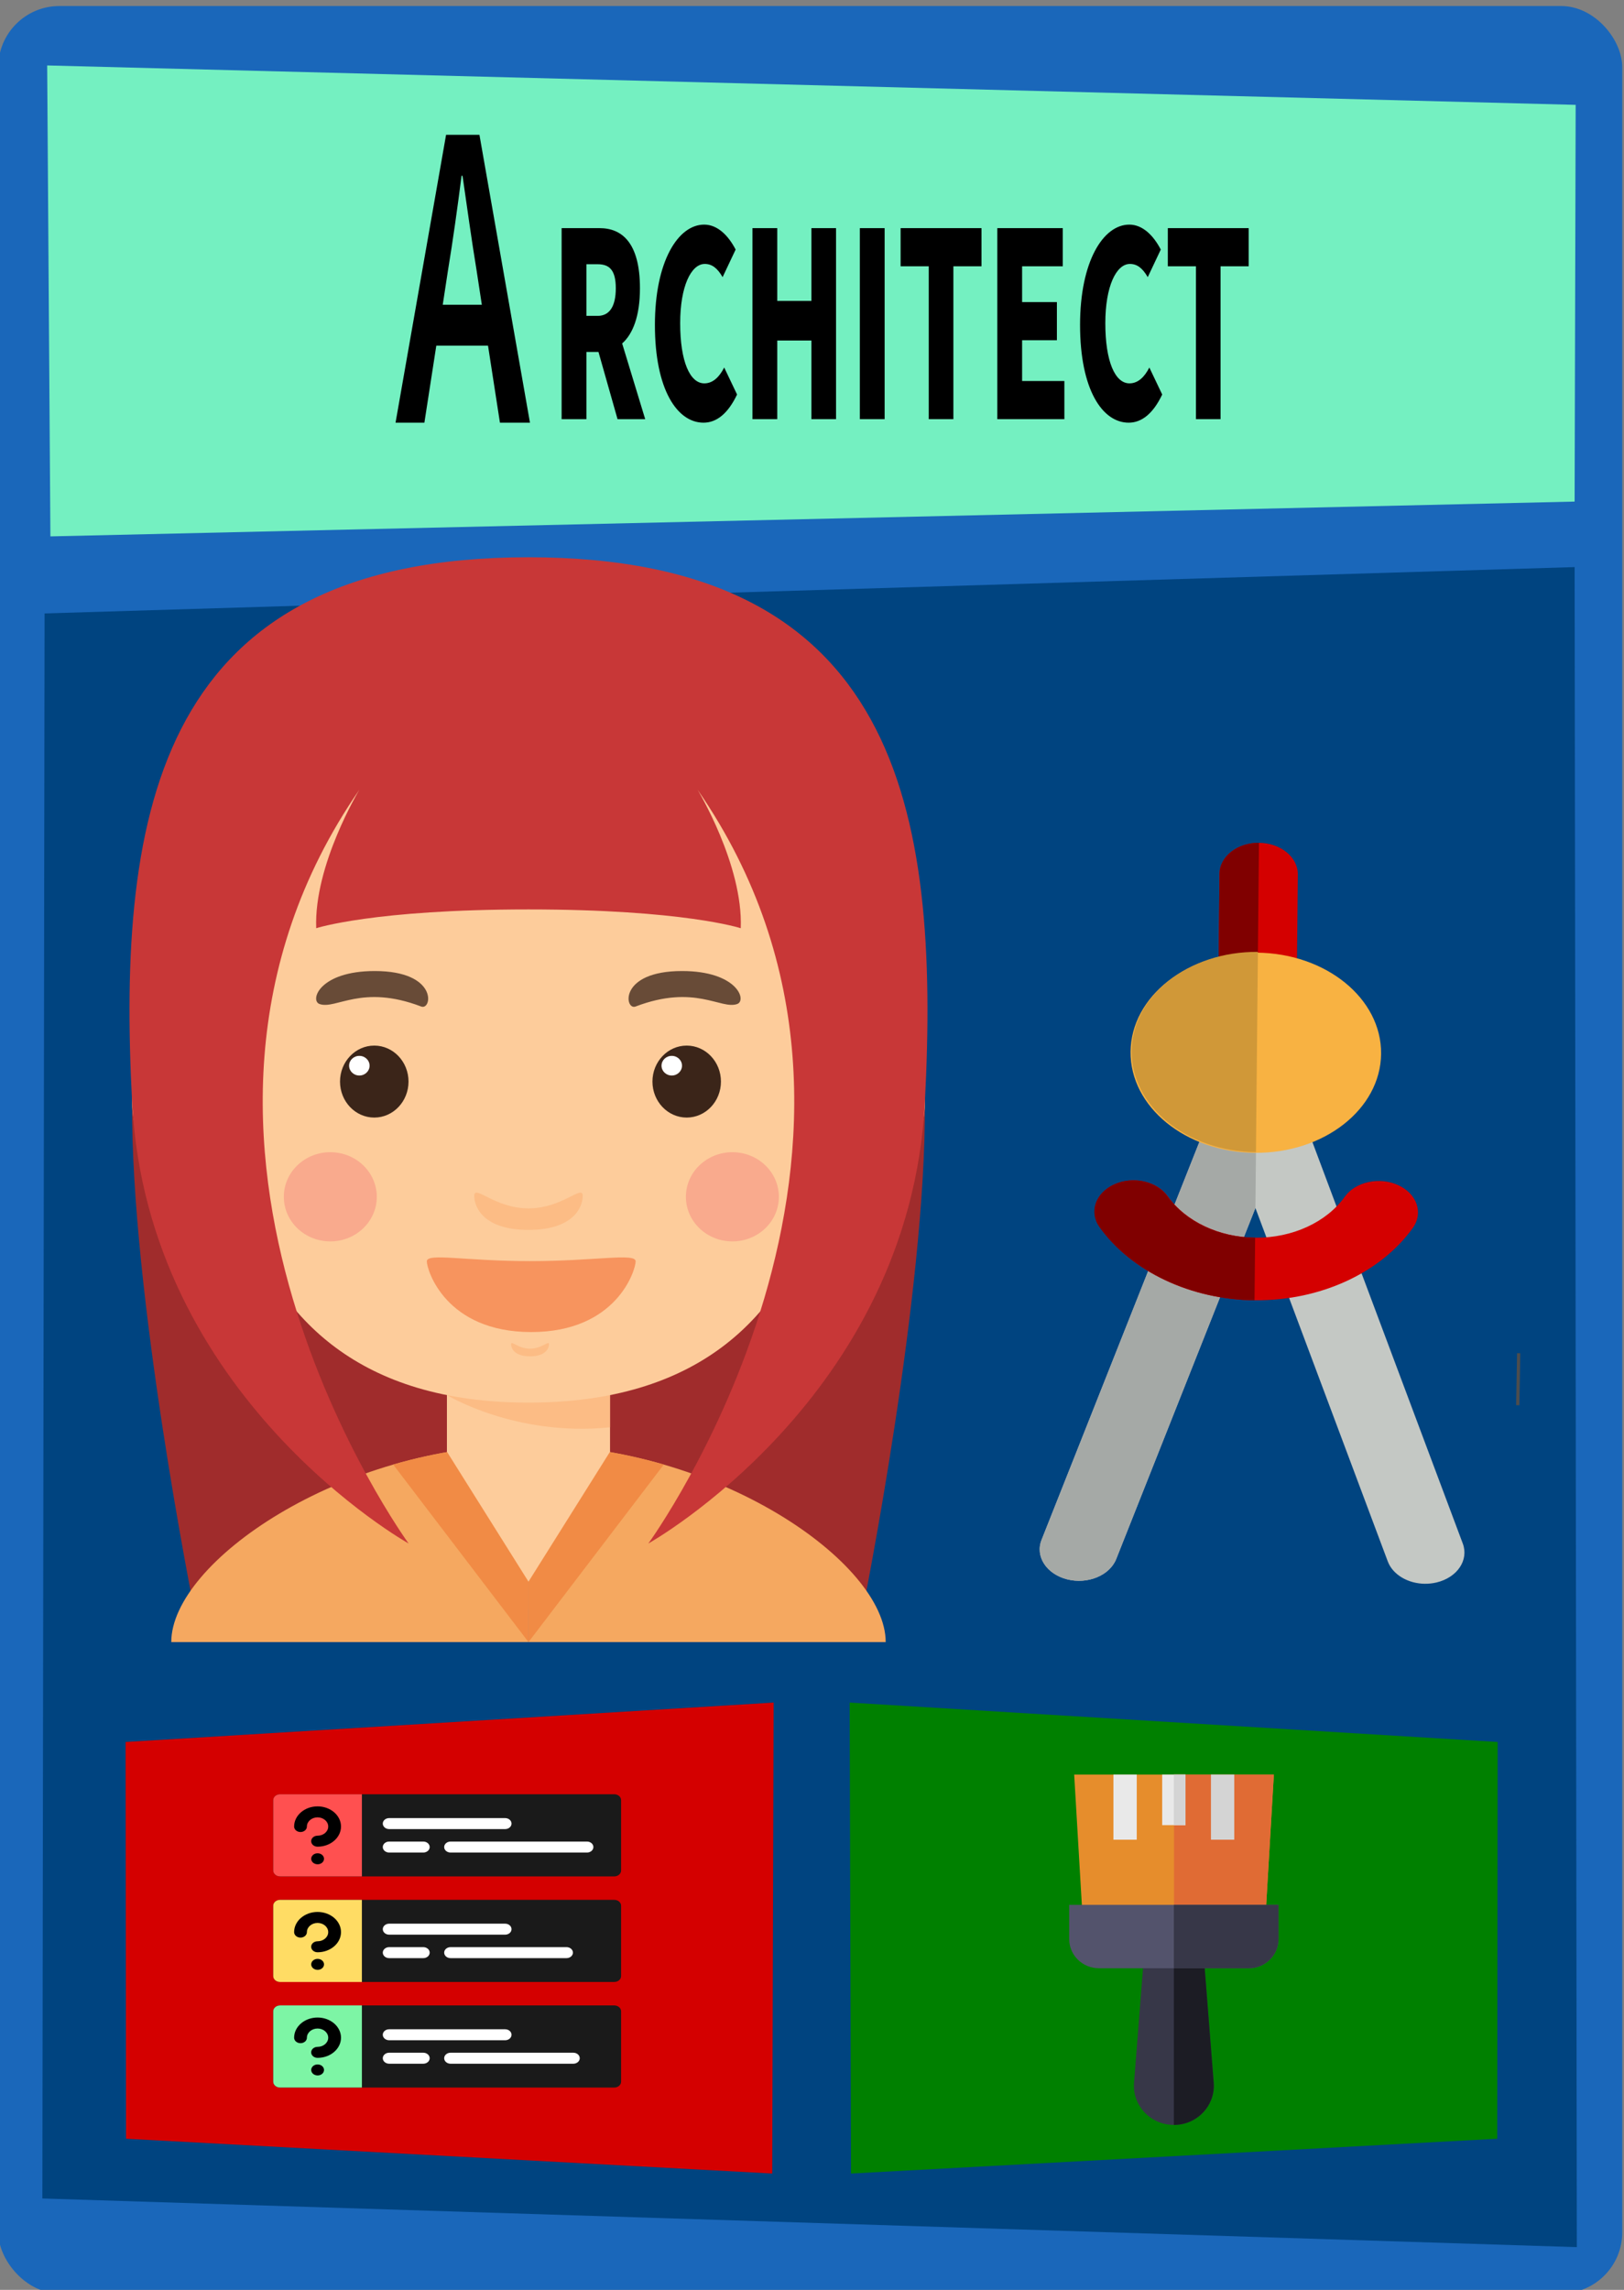 <?xml version="1.0" encoding="UTF-8" standalone="no"?>
<svg
   xmlns:osb="http://www.openswatchbook.org/uri/2009/osb"
   xmlns:dc="http://purl.org/dc/elements/1.1/"
   xmlns:cc="http://creativecommons.org/ns#"
   xmlns:rdf="http://www.w3.org/1999/02/22-rdf-syntax-ns#"
   xmlns:svg="http://www.w3.org/2000/svg"
   xmlns="http://www.w3.org/2000/svg"
   xmlns:sodipodi="http://sodipodi.sourceforge.net/DTD/sodipodi-0.dtd"
   xmlns:inkscape="http://www.inkscape.org/namespaces/inkscape"
   sodipodi:docname="team_happy_2.svg"
   inkscape:version="1.0 (4035a4fb49, 2020-05-01)"
   version="1.1"
   id="svg2"
   viewBox="0 0 372.047 524.409"
   height="148mm"
   width="105mm">
  <rect x="0" y="0" width="372.047" height="524.409" fill="#808080" stroke="none"/>
  <defs
     id="defs4">
    <linearGradient
       osb:paint="solid"
       id="linearGradient5773">
      <stop
         id="stop5775"
         offset="0"
         style="stop-color:#e4ffff;stop-opacity:1;" />
    </linearGradient>
  </defs>
  <sodipodi:namedview
     inkscape:document-rotation="0"
     inkscape:snap-nodes="true"
     inkscape:snap-to-guides="true"
     inkscape:snap-grids="true"
     inkscape:bbox-nodes="false"
     inkscape:snap-bbox-midpoints="true"
     inkscape:snap-bbox="true"
     units="mm"
     inkscape:snap-others="true"
     fit-margin-bottom="0"
     fit-margin-right="0"
     fit-margin-left="0"
     fit-margin-top="0"
     inkscape:window-maximized="1"
     inkscape:window-y="-8"
     inkscape:window-x="-8"
     inkscape:window-height="1017"
     inkscape:window-width="1920"
     inkscape:snap-object-midpoints="true"
     showgrid="false"
     inkscape:current-layer="g4235"
     inkscape:document-units="px"
     inkscape:cy="219.28183"
     inkscape:cx="185.04621"
     inkscape:zoom="0.70000001"
     inkscape:pageshadow="2"
     inkscape:pageopacity="0.0"
     borderopacity="1.0"
     bordercolor="#666666"
     pagecolor="#ffffff"
     id="base" />
  <g
     transform="translate(-2.021,-531.993)"
     style="display:inline"
     inkscape:label="Frame"
     id="layer2"
     inkscape:groupmode="layer" />
  <g
     inkscape:label="Frame_inner 2"
     id="layer22"
     inkscape:groupmode="layer" />
  <g
     inkscape:label="Frame_label"
     id="layer3"
     inkscape:groupmode="layer" />
  <g
     style="display:inline"
     inkscape:label="x2_icon 1"
     id="layer11"
     inkscape:groupmode="layer" />
  <g
     inkscape:groupmode="layer"
     id="g4235"
     inkscape:label="label_text_architect"
     style="display:inline">
    <g
       transform="translate(541.704,-570.072)"
       style="display:inline"
       id="g2892">
      <rect
         style="display:inline;fill:#1a67ba;fill-opacity:1;fill-rule:evenodd;stroke:none;stroke-width:1.001px;stroke-linecap:butt;stroke-linejoin:miter;stroke-opacity:1"
         id="rect3336-3-1-7-8"
         width="372.043"
         height="523.848"
         x="-542.1"
         y="571.452"
         ry="14"
         rx="14" />
      <path
         style="display:inline;fill:#004480;fill-opacity:1;fill-rule:evenodd;stroke:none;stroke-width:3.543;stroke-linejoin:round;stroke-miterlimit:4;stroke-dasharray:none;stroke-opacity:1"
         d="m -531.493,710.555 350.523,-10.614 0.505,384.752 -351.533,-11.145 z"
         id="rect5618-8-2-2"
         inkscape:connector-curvature="0"
         sodipodi:nodetypes="ccccc" />
      <path
         style="display:inline;fill:#008000;fill-opacity:1;fill-rule:evenodd;stroke:none;stroke-width:2.307;stroke-linejoin:round;stroke-miterlimit:4;stroke-dasharray:none;stroke-opacity:1"
         d="m -347.054,959.984 148.453,9.025 -0.102,90.857 -148.037,7.968 z"
         id="rect4272-8-9-6-2"
         inkscape:connector-curvature="0"
         sodipodi:nodetypes="ccccc" />
      <path
         sodipodi:nodetypes="ccccc"
         inkscape:connector-curvature="0"
         id="rect4272-8-9-3-38-4"
         d="m -364.477,959.984 -148.453,9.025 0.102,90.856 148.037,7.968 z"
         style="display:inline;fill:#d40000;fill-opacity:1;fill-rule:evenodd;stroke:none;stroke-width:2.307;stroke-linejoin:round;stroke-miterlimit:4;stroke-dasharray:none;stroke-opacity:1" />
      <g
         style="display:inline"
         transform="matrix(1.273,-0.707,-0.709,-1.283,-193.784,879.969)"
         id="g1262-0-8-7">
        <path
           id="path1264-4-2-6"
           style="fill:#4d4d4d;fill-opacity:1;fill-rule:evenodd;stroke:none"
           d="m 0,0 c 0.073,-0.042 0.145,-0.087 0.216,-0.131 l -4.085,-7.033 -0.437,0.256 4.083,7.032 C -0.148,0.083 -0.074,0.043 0,0" />
      </g>
      <path
         sodipodi:nodetypes="ccccc"
         inkscape:connector-curvature="0"
         id="rect4272-8-4-8"
         d="m -530.898,585.06 350.168,9.025 -0.24,90.856 -349.187,7.968 z"
         style="display:inline;fill:#74f0c1;fill-opacity:1;fill-rule:evenodd;stroke:none;stroke-width:3.543;stroke-linejoin:round;stroke-miterlimit:4;stroke-dasharray:none;stroke-opacity:1" />
      <g
         style="display:inline"
         id="g983-9-1"
         transform="matrix(0.368,0,0,0.355,-341.239,920.385)">
        <path
           style="fill:#373748;stroke-width:0.438"
           d="m 204.905,278.832 h -37.767 l -5.901,77.867 c -1.177,14.71 10.257,27.308 24.785,27.308 v 0 c 14.528,0 25.962,-12.598 24.785,-27.308 z"
           id="path2-3-19-9" />
        <path
           style="fill:#1c1c24;stroke-width:0.438"
           d="m 204.905,278.832 h -18.884 c 0,0 0,88.739 0,105.175 v 0 c 14.528,0 25.962,-12.598 24.785,-27.308 z"
           id="path4-8-6-1" />
        <polygon
           transform="matrix(0.435,0,0,0.441,74.767,157.967)"
           style="fill:#e68d2c"
           points="124.782,202.495 387.218,202.495 398.884,0 113.116,0 "
           id="polygon6-07-1" />
        <polygon
           transform="matrix(0.435,0,0,0.441,74.767,157.967)"
           style="fill:#e06b34"
           points="256,202.495 387.218,202.495 398.884,0 256,0 "
           id="polygon8-7-8" />
        <rect
           y="157.967"
           x="148.408"
           style="fill:#e9e9e9;stroke-width:0.438"
           width="14.511"
           height="42.034"
           id="rect10-0-3" />
        <rect
           y="157.967"
           x="209.123"
           style="fill:#d4d4d4;stroke-width:0.438"
           width="14.511"
           height="42.034"
           id="rect12-5-2" />
        <rect
           y="157.967"
           x="178.765"
           style="fill:#e9e9e9;stroke-width:0.438"
           width="14.511"
           height="32.638"
           id="rect14-8-6" />
        <rect
           y="157.967"
           x="186.021"
           style="fill:#d4d4d4;stroke-width:0.438"
           width="7.256"
           height="32.638"
           id="rect16-8-2" />
        <path
           style="fill:#53536c;stroke-width:0.438"
           d="M 232.65,282.934 H 139.393 c -10.234,0 -18.529,-8.428 -18.529,-18.823 v -22.073 h 130.315 v 22.073 c 0,10.396 -8.295,18.823 -18.529,18.823 z"
           id="path18-3-1-9" />
        <path
           style="fill:#373748;fill-opacity:1;stroke-width:0.438"
           d="m 232.65,282.934 h -46.629 v -40.896 h 65.158 v 22.073 c 0,10.396 -8.295,18.823 -18.529,18.823 z"
           id="path20-1-7-7" />
      </g>
      <path
         id="path2-2-3"
         d="m -420.632,778.344 v 160.224 h 76.607 c 0,0 14.555,-72.39 14.198,-115.982 -0.357,-43.591 -90.805,-44.243 -90.805,-44.243 z"
         style="fill:#a02c2c;stroke-width:1.245" />
      <path
         id="path4-0-1"
         d="m -420.632,778.344 v 160.224 h -76.605 c 0,0 -14.555,-72.39 -14.198,-115.982 0.356,-43.591 90.803,-44.243 90.803,-44.243 z"
         style="fill:#a02c2c;stroke-width:1.245" />
      <rect
         id="rect6-9"
         height="40.147"
         width="37.369"
         style="fill:#fdcc9b;stroke-width:1.245"
         y="884.836"
         x="-439.316" />
      <path
         id="path8-3"
         d="m -439.316,889.565 c 0,0 15.719,9.602 37.369,7.379 v -12.108 h -37.369 z"
         style="fill:#fcbc85;stroke-width:1.245" />
      <ellipse
         id="ellipse10-2"
         ry="19.954"
         rx="18.234"
         cy="822.585"
         cx="-493.2"
         style="fill:#fcbc85;stroke-width:1.245" />
      <ellipse
         id="ellipse12-2"
         ry="19.954"
         rx="18.234"
         cy="822.585"
         cx="-348.061"
         style="fill:#fcbc85;stroke-width:1.245" />
      <path
         id="path14-9"
         d="m -348.134,784.472 c 0,-29.393 -22.422,-50.899 -72.496,-50.899 -50.075,0 -72.495,21.507 -72.495,50.899 0,29.393 -5.231,106.817 72.495,106.817 77.727,0 72.496,-77.424 72.496,-106.817 z"
         style="fill:#fdcc9b;stroke-width:1.245" />
      <g
         transform="matrix(1.271,0,0,1.219,-550.133,697.693)"
         id="g32-6">
        <g
           id="g20-2">
          <ellipse
             id="ellipse16-7"
             ry="6.761"
             rx="6.173"
             cy="98.502"
             cx="74.092"
             style="fill:#3b2519" />
          <circle
             id="circle18-5"
             r="1.846"
             cy="95.517"
             cx="71.401"
             style="fill:#ffffff" />
        </g>
        <path
           id="path22-9"
           d="m 64.217,83.925 c 2.919,1.117 7.605,-3.798 18.335,0.478 1.956,0.78 3.123,-6.668 -8.378,-6.668 -9.957,0 -11.721,5.515 -9.957,6.19 z"
           style="fill:#684b37" />
        <g
           id="g28-5">
          <ellipse
             id="ellipse24-7"
             ry="6.761"
             rx="6.173"
             cy="98.502"
             cx="130.406"
             style="fill:#3b2519" />
          <circle
             id="circle26-2"
             r="1.846"
             cy="95.517"
             cx="127.715"
             style="fill:#ffffff" />
        </g>
        <path
           id="path30-9"
           d="m 139.519,83.925 c -2.919,1.117 -7.606,-3.798 -18.335,0.478 -1.956,0.78 -3.123,-6.668 8.377,-6.668 9.958,0 11.721,5.515 9.958,6.19 z"
           style="fill:#684b37" />
      </g>
      <path
         id="path34-16"
         d="m -420.632,846.806 c -7.754,0 -12.424,-5.557 -12.424,-2.868 0,2.688 2.243,7.797 12.424,7.797 10.184,0 12.426,-5.108 12.426,-7.797 10e-4,-2.689 -4.671,2.868 -12.426,2.868 z"
         style="fill:#fcbc85;stroke-width:1.245" />
      <ellipse
         ry="10.215"
         rx="10.65"
         style="fill:#f9aa8d;stroke-width:1.245"
         cx="-466.033"
         cy="844.154"
         id="circle42-2" />
      <ellipse
         ry="10.215"
         rx="10.65"
         style="fill:#f9aa8d;stroke-width:1.245"
         cx="-373.92"
         cy="844.154"
         id="circle44-06" />
      <path
         id="path48-6"
         d="m -420.632,900.967 v 45.163 h -81.835 c 0,-18.28 38.862,-45.163 81.835,-45.163 z"
         style="fill:#f5a860;stroke-width:1.245" />
      <path
         id="path50-5"
         d="m -420.632,900.967 v 45.163 h 81.836 c 0,-18.28 -38.861,-45.163 -81.836,-45.163 z"
         style="fill:#f5a860;stroke-width:1.245" />
      <path
         id="path52-6"
         d="m -436.226,902.128 c -0.24,0.033 -0.482,0.079 -0.723,0.115 -5.038,0.773 -9.953,1.864 -14.674,3.235 l 30.994,40.653 v -22.581 l -13.982,-21.604 c -0.535,0.072 -1.081,0.105 -1.615,0.183 z"
         style="fill:#f18b45;stroke-width:1.245" />
      <path
         id="path54-7"
         d="m -405.036,902.128 c 0.242,0.033 0.483,0.079 0.725,0.115 5.038,0.773 9.953,1.864 14.674,3.235 l -30.995,40.653 v -22.581 l 13.982,-21.603 c 0.535,0.071 1.082,0.104 1.615,0.182 z"
         style="fill:#f18b45;stroke-width:1.245" />
      <path
         id="path56-5"
         d="m -420.632,697.693 c -84.453,0 -94.349,57.301 -90.803,124.892 3.547,67.592 63.34,100.963 63.34,100.963 0,0 -67.003,-91.976 -11.269,-172.627 0,0 -10.465,17.263 -9.898,31.723 0,0 13.13,-4.301 48.63,-4.301 35.502,0 48.63,4.301 48.63,4.301 0.568,-14.46 -9.897,-31.723 -9.897,-31.723 55.734,80.649 -11.27,172.627 -11.27,172.627 0,0 59.795,-33.372 63.342,-100.963 3.546,-67.591 -6.351,-124.892 -90.806,-124.892 z"
         style="fill:#c83737;stroke-width:1.245" />
      <path
         id="path58-6"
         d="m -439.316,902.531 18.684,29.763 18.684,-29.765 c 10e-4,0 -19.383,-6.77 -37.368,10e-4 z"
         style="fill:#fdcc9b;stroke-width:1.245" />
      <g
         id="g12487-9-4-4"
         transform="matrix(2.481,-0.183,-0.194,-2.338,-972.07,1907.381)"
         style="display:inline">
        <path
           style="fill:#c4c8c4;stroke-width:0.221"
           d="m 335.586,390.587 c -1.535,0.134 -2.883,1.099 -3.244,2.449 l -9.456,35.351 -15.448,-33.173 c -0.725,-1.556 -2.814,-2.282 -4.666,-1.621 -1.853,0.661 -2.767,2.458 -2.043,4.014 l 19.706,42.319 c 0.576,1.236 2.044,1.986 3.621,1.848 1.576,-0.138 2.893,-1.131 3.245,-2.448 l 12.063,-45.096 c 0.443,-1.658 -0.769,-3.269 -2.708,-3.598 -0.36,-0.061 -0.72,-0.074 -1.071,-0.043 z"
           id="path2-9-3-5-9-6" />
        <path
           style="fill:#a5a9a6;stroke-width:0.221"
           d="m 322.886,428.387 -15.448,-33.173 c -0.725,-1.556 -2.814,-2.282 -4.666,-1.621 -1.853,0.661 -2.767,2.458 -2.043,4.014 l 19.706,42.319 c 0.576,1.236 2.044,1.986 3.621,1.848 z"
           id="path4-5-4-1-7-7" />
        <path
           style="fill:#d40000;stroke-width:0.221"
           d="m 322.135,419.409 c -5.869,0.513 -11.115,3.673 -13.689,8.247 -0.868,1.542 -0.12,3.354 1.67,4.047 1.79,0.693 3.945,0.005 4.812,-1.536 1.458,-2.59 4.423,-4.379 7.74,-4.669 3.372,-0.295 6.632,0.988 8.508,3.349 1.098,1.382 3.333,1.713 4.992,0.74 1.659,-0.973 2.113,-2.883 1.015,-4.265 -3.313,-4.169 -9.078,-6.435 -15.047,-5.913 z"
           id="path6-7-5-2-3-7" />
        <path
           style="fill:#800000;stroke-width:0.221"
           d="m 322.101,419.411 c -5.747,0.503 -11.098,3.672 -13.672,8.246 -0.868,1.542 -0.112,3.353 1.678,4.046 1.79,0.693 3.932,0.007 4.8,-1.535 1.458,-2.59 4.374,-4.374 7.727,-4.668 z"
           id="path8-8-9-7-6" />
        <path
           id="path10-8-6-7-5"
           d="m 324.324,444.836 c -1.984,0.173 -3.473,1.677 -3.326,3.359 l 1.136,12.99 c 0.147,1.681 1.875,2.904 3.858,2.731 1.984,-0.173 3.473,-1.677 3.326,-3.359 l -1.136,-12.99 c -0.147,-1.681 -1.875,-2.904 -3.858,-2.731 z"
           style="fill:#d40000;stroke-width:0.221" />
        <path
           id="path12-3-8-8-5"
           d="m 324.324,444.836 c -1.984,0.173 -3.473,1.677 -3.326,3.359 l 1.136,12.99 c 0.147,1.681 1.875,2.904 3.858,2.731 z"
           style="fill:#800000;stroke-width:0.221" />
        <ellipse
           ry="9.776"
           rx="11.534"
           transform="matrix(0.996,-0.087,-0.087,-0.996,0,0)"
           id="circle14-4-3-5-1"
           cy="-470.12"
           cx="284.344"
           style="fill:#f8b242;stroke-width:0.221" />
        <path
           id="path16-3-8-8-9"
           d="m 323.361,433.826 c -6.346,0.555 -11.109,5.365 -10.639,10.744 0.47,5.379 5.996,9.289 12.342,8.735 z"
           style="fill:#d09838;stroke-width:0.221" />
      </g>
      <g
         style="display:inline"
         transform="matrix(0.308,0,0,0.308,-371.2,922.988)"
         id="g3256-4">
        <path
           id="path2-8-5"
           d="M -96.68,249.346 H -345.284 c -2.802,0 -5.074,-1.953 -5.074,-4.361 v -52.337 c 0,-2.409 2.272,-4.361 5.074,-4.361 h 248.603 c 2.802,0 5.074,1.953 5.074,4.361 v 52.337 c 0,2.409 -2.272,4.361 -5.073,4.361 z"
           style="display:inline;fill:#1a1a1a;stroke-width:0.544" />
        <path
           id="path4-7-3"
           d="m -284.401,249.346 h -60.883 c -2.802,0 -5.074,-1.953 -5.074,-4.361 v -52.337 c 0,-2.409 2.272,-4.361 5.074,-4.361 h 60.883 z"
           style="display:inline;fill:#ff5050;stroke-width:0.544" />
        <path
           id="path6-6-2"
           d="M -96.68,327.851 H -345.284 c -2.802,0 -5.074,-1.953 -5.074,-4.361 V 271.153 c 0,-2.409 2.272,-4.361 5.074,-4.361 h 248.603 c 2.802,0 5.074,1.953 5.074,4.361 v 52.337 c 0,2.409 -2.272,4.361 -5.073,4.361 z"
           style="display:inline;fill:#1a1a1a;stroke-width:0.544" />
        <path
           id="path8-2-8"
           d="m -284.401,327.851 h -60.883 c -2.802,0 -5.074,-1.953 -5.074,-4.361 V 271.153 c 0,-2.409 2.272,-4.361 5.074,-4.361 h 60.883 z"
           style="display:inline;fill:#ffdc64;stroke-width:0.544" />
        <path
           id="path10-3"
           d="M -96.68,406.357 H -345.284 c -2.802,0 -5.074,-1.953 -5.074,-4.361 v -52.337 c 0,-2.409 2.272,-4.361 5.074,-4.361 h 248.603 c 2.802,0 5.074,1.953 5.074,4.361 v 52.337 c 0,2.408 -2.272,4.361 -5.073,4.361 z"
           style="display:inline;fill:#1a1a1a;stroke-width:0.544" />
        <path
           id="path12-0-6"
           d="m -284.401,406.357 h -60.883 c -2.802,0 -5.074,-1.953 -5.074,-4.361 v -52.337 c 0,-2.409 2.272,-4.361 5.074,-4.361 h 60.883 z"
           style="display:inline;fill:#7df5a5;stroke-width:0.544" />
        <path
           id="path24-1-8"
           d="m -264.107,214.182 h 86.25 c 2.627,0 4.756,-1.831 4.756,-4.089 0,-2.258 -2.13,-4.089 -4.756,-4.089 h -86.25 c -2.627,0 -4.756,1.831 -4.756,4.089 0,2.258 2.129,4.089 4.756,4.089 z"
           style="display:inline;fill:#ffffff;stroke-width:0.544" />
        <path
           id="path26-5"
           d="m -223.202,227.539 c 0,2.258 2.13,4.089 4.756,4.089 h 101.471 c 2.627,0 4.756,-1.831 4.756,-4.089 0,-2.258 -2.13,-4.089 -4.756,-4.089 h -101.471 c -2.627,-5.1e-4 -4.756,1.83 -4.756,4.089 z"
           style="display:inline;fill:#ffffff;stroke-width:0.544" />
        <path
           id="path28-8"
           d="m -238.738,223.45 h -25.369 c -2.627,0 -4.756,1.831 -4.756,4.089 0,2.258 2.13,4.089 4.756,4.089 h 25.369 c 2.627,0 4.756,-1.831 4.756,-4.089 0,-2.258 -2.13,-4.089 -4.756,-4.089 z"
           style="display:inline;fill:#ffffff;stroke-width:0.544" />
        <path
           id="path30-4-7"
           d="m -330.063,216.363 c 2.627,0 4.756,-1.831 4.756,-4.089 0,-3.758 3.556,-6.815 7.928,-6.815 4.371,0 7.928,3.058 7.928,6.815 0,3.757 -3.556,6.815 -7.928,6.815 -2.627,0 -4.756,1.831 -4.756,4.089 0,2.258 2.13,4.089 4.756,4.089 9.617,0 17.44,-6.725 17.44,-14.992 0,-8.267 -7.823,-14.992 -17.44,-14.992 -9.617,0 -17.44,6.726 -17.44,14.992 0,2.258 2.13,4.089 4.756,4.089 z"
           style="display:inline;stroke-width:0.544" />
        <path
           id="path32-8"
           d="m -317.328,232.173 h -0.051 c -2.627,0 -4.731,1.831 -4.731,4.089 0,2.258 2.155,4.089 4.782,4.089 2.627,0 4.756,-1.831 4.756,-4.089 -5.8e-4,-2.258 -2.13,-4.089 -4.757,-4.089 z"
           style="display:inline;stroke-width:0.544" />
        <path
           id="path34-1-1"
           d="m -264.107,292.688 h 86.25 c 2.627,0 4.756,-1.831 4.756,-4.089 0,-2.258 -2.13,-4.089 -4.756,-4.089 h -86.25 c -2.627,0 -4.756,1.831 -4.756,4.089 -5.8e-4,2.258 2.129,4.089 4.756,4.089 z"
           style="display:inline;fill:#ffffff;stroke-width:0.544" />
        <path
           id="path36-8-1"
           d="m -132.195,301.956 h -86.25 c -2.627,0 -4.756,1.831 -4.756,4.089 0,2.258 2.13,4.089 4.756,4.089 h 86.25 c 2.627,0 4.756,-1.831 4.756,-4.089 0,-2.258 -2.13,-4.089 -4.756,-4.089 z"
           style="display:inline;fill:#ffffff;stroke-width:0.544" />
        <path
           id="path38-5-4"
           d="m -238.738,301.956 h -25.369 c -2.627,0 -4.756,1.831 -4.756,4.089 0,2.258 2.13,4.089 4.756,4.089 h 25.369 c 2.627,0 4.756,-1.831 4.756,-4.089 0,-2.258 -2.13,-4.089 -4.756,-4.089 z"
           style="display:inline;fill:#ffffff;stroke-width:0.544" />
        <path
           id="path40-6"
           d="m -317.379,275.787 c -9.617,0 -17.44,6.725 -17.44,14.992 0,2.258 2.13,4.089 4.756,4.089 2.627,0 4.756,-1.831 4.756,-4.089 0,-3.758 3.556,-6.815 7.928,-6.815 4.371,0 7.928,3.057 7.928,6.815 0,3.758 -3.556,6.815 -7.928,6.815 -2.627,0 -4.756,1.831 -4.756,4.089 0,2.258 2.13,4.089 4.756,4.089 9.617,0 17.44,-6.725 17.44,-14.992 0,-8.267 -7.823,-14.992 -17.44,-14.992 z"
           style="display:inline;stroke-width:0.544" />
        <path
           id="path42-7"
           d="m -317.328,310.678 h -0.051 c -2.627,0 -4.731,1.831 -4.731,4.089 0,2.258 2.155,4.089 4.782,4.089 2.627,0 4.756,-1.831 4.756,-4.089 0,-2.258 -2.13,-4.089 -4.757,-4.089 z"
           style="display:inline;stroke-width:0.544" />
        <path
           id="path44-5"
           d="m -264.107,371.193 h 86.25 c 2.627,0 4.756,-1.831 4.756,-4.089 0,-2.258 -2.13,-4.089 -4.756,-4.089 h -86.25 c -2.627,0 -4.756,1.831 -4.756,4.089 0,2.258 2.129,4.089 4.756,4.089 z"
           style="display:inline;fill:#ffffff;stroke-width:0.544" />
        <path
           id="path46-6"
           d="m -127.121,380.461 h -91.324 c -2.627,0 -4.756,1.831 -4.756,4.089 0,2.258 2.13,4.089 4.756,4.089 h 91.324 c 2.627,0 4.756,-1.831 4.756,-4.089 0,-2.258 -2.13,-4.089 -4.756,-4.089 z"
           style="display:inline;fill:#ffffff;stroke-width:0.544" />
        <path
           id="path48-4-8"
           d="m -238.738,380.461 h -25.369 c -2.627,0 -4.756,1.831 -4.756,4.089 0,2.258 2.13,4.089 4.756,4.089 h 25.369 c 2.627,0 4.756,-1.831 4.756,-4.089 0,-2.258 -2.13,-4.089 -4.756,-4.089 z"
           style="display:inline;fill:#ffffff;stroke-width:0.544" />
        <path
           id="path50-8-8"
           d="m -317.379,354.292 c -9.617,0 -17.44,6.725 -17.44,14.992 0,2.258 2.13,4.089 4.756,4.089 2.627,0 4.756,-1.831 4.756,-4.089 0,-3.758 3.556,-6.815 7.928,-6.815 4.371,0 7.928,3.057 7.928,6.815 0,3.758 -3.556,6.815 -7.928,6.815 -2.627,0 -4.756,1.831 -4.756,4.089 0,2.258 2.13,4.089 4.756,4.089 9.617,0 17.44,-6.725 17.44,-14.992 0,-8.267 -7.823,-14.992 -17.44,-14.992 z"
           style="display:inline;stroke-width:0.544" />
        <path
           id="path52-3-4"
           d="m -317.328,389.184 h -0.051 c -2.627,0 -4.731,1.831 -4.731,4.089 0,2.258 2.155,4.089 4.782,4.089 2.627,0 4.756,-1.831 4.756,-4.089 0,-2.258 -2.13,-4.089 -4.757,-4.089 z"
           style="display:inline;stroke-width:0.544" />
      </g>
      <g
         style="display:inline"
         transform="translate(-539.722,568.09)"
         id="g4600-1-2">
        <g
           style="display:inline"
           id="g4237-3-7"
           transform="matrix(1.3,0,0,1.4,-2.543,26.105)">
          <g
             id="g4239-1-3"
             transform="matrix(0.7,0,0,1.2,354.867,74.898)">
            <g
               transform="translate(14.94)"
               id="g4253-4-9">
              <g
                 aria-label=" RCHITECT"
                 style="font-style:normal;font-variant:normal;font-weight:normal;font-stretch:normal;line-height:0%;font-family:source-sans;-inkscape-font-specification:source-sans;letter-spacing:0px;word-spacing:0px;fill:#000000;fill-opacity:1;stroke:none;stroke-width:1px;stroke-linecap:butt;stroke-linejoin:miter;stroke-opacity:1"
                 id="text4594-1-5">
                <path
                   d="m -379.889,-19.635 h 6.24 v -9.16 h 3.04 l 4.8,9.16 h 6.96 l -5.8,-10.32 c 2.68,-1.28 4.48,-3.72 4.48,-7.52 0,-6.28 -4.64,-8.2 -10.16,-8.2 h -9.56 z m 6.24,-14.08 v -7.04 h 2.84 c 2.96,0 4.56,0.8 4.56,3.28 0,2.48 -1.6,3.76 -4.56,3.76 z"
                   style="font-style:normal;font-variant:normal;font-weight:bold;font-stretch:normal;font-family:'Source Sans Pro';-inkscape-font-specification:'Source Sans Pro Bold'"
                   id="path15637-8-9" />
                <path
                   d="m -344.161,-19.155 c 3.28,0 6.16,-1.24 8.44,-3.84 l -3.24,-3.68 c -1.24,1.32 -2.88,2.16 -5,2.16 -3.64,0 -6.08,-3 -6.08,-8.2 0,-5.04 2.76,-8.08 6.2,-8.08 1.84,0 3.2,0.6 4.48,1.8 l 3.28,-3.76 c -1.8,-1.88 -4.52,-3.4 -7.92,-3.4 -6.56,0 -12.4,5 -12.4,13.68 0,8.8 5.6,13.32 12.24,13.32 z"
                   style="font-style:normal;font-variant:normal;font-weight:bold;font-stretch:normal;font-family:'Source Sans Pro';-inkscape-font-specification:'Source Sans Pro Bold'"
                   id="path15639-6-5" />
                <path
                   d="m -331.842,-19.635 h 6.24 v -10.72 h 8.6 v 10.72 h 6.2 v -26.04 h -6.2 v 9.92 h -8.6 v -9.92 h -6.24 z"
                   style="font-style:normal;font-variant:normal;font-weight:bold;font-stretch:normal;font-family:'Source Sans Pro';-inkscape-font-specification:'Source Sans Pro Bold'"
                   id="path15641-8-3" />
                <path
                   d="m -304.811,-19.635 h 6.24 v -26.04 h -6.24 z"
                   style="font-style:normal;font-variant:normal;font-weight:bold;font-stretch:normal;font-family:'Source Sans Pro';-inkscape-font-specification:'Source Sans Pro Bold'"
                   id="path15643-7-2" />
                <path
                   d="m -287.465,-19.635 h 6.2 v -20.84 h 7.08 v -5.2 h -20.36 v 5.2 h 7.08 z"
                   style="font-style:normal;font-variant:normal;font-weight:bold;font-stretch:normal;font-family:'Source Sans Pro';-inkscape-font-specification:'Source Sans Pro Bold'"
                   id="path15645-4-0" />
                <path
                   d="m -270.201,-19.635 h 16.88 v -5.2 h -10.64 v -5.56 h 8.76 v -5.2 h -8.76 v -4.88 h 10.24 v -5.2 h -16.48 z"
                   style="font-style:normal;font-variant:normal;font-weight:bold;font-stretch:normal;font-family:'Source Sans Pro';-inkscape-font-specification:'Source Sans Pro Bold'"
                   id="path15647-8-2" />
                <path
                   d="m -237.13,-19.155 c 3.28,0 6.16,-1.24 8.44,-3.84 l -3.24,-3.68 c -1.24,1.32 -2.88,2.16 -5,2.16 -3.64,0 -6.08,-3 -6.08,-8.2 0,-5.04 2.76,-8.08 6.2,-8.08 1.84,0 3.2,0.6 4.48,1.8 l 3.28,-3.76 c -1.8,-1.88 -4.52,-3.4 -7.92,-3.4 -6.56,0 -12.4,5 -12.4,13.68 0,8.8 5.6,13.32 12.24,13.32 z"
                   style="font-style:normal;font-variant:normal;font-weight:bold;font-stretch:normal;font-family:'Source Sans Pro';-inkscape-font-specification:'Source Sans Pro Bold'"
                   id="path15649-2-7" />
                <path
                   d="m -220.199,-19.635 h 6.2 v -20.84 h 7.08 v -5.2 h -20.36 v 5.2 h 7.08 z"
                   style="font-style:normal;font-variant:normal;font-weight:bold;font-stretch:normal;font-family:'Source Sans Pro';-inkscape-font-specification:'Source Sans Pro Bold'"
                   id="path15651-8-4" />
              </g>
              <g
                 aria-label="A"
                 style="font-style:normal;font-weight:normal;line-height:0%;font-family:sans-serif;letter-spacing:0px;word-spacing:0px;fill:#000000;fill-opacity:1;stroke:none;stroke-width:1px;stroke-linecap:butt;stroke-linejoin:miter;stroke-opacity:1"
                 id="text4249-7-9">
                <path
                   d="m -408.497,-39.915 c 1.26,-4.14 2.4,-8.58 3.42,-12.9 h 0.24 c 1.14,4.26 2.28,8.76 3.54,12.9 l 1.32,4.68 h -9.84 z m -13.2,20.76 h 7.26 l 3,-10.5 h 13.02 l 3,10.5 h 7.56 l -12.72,-39.24 h -8.4 z"
                   style="font-style:normal;font-variant:normal;font-weight:600;font-stretch:normal;font-size:60px;line-height:1.25;font-family:'Source Sans Pro';-inkscape-font-specification:'Source Sans Pro Semi-Bold'"
                   id="path15654-5-7" />
              </g>
            </g>
          </g>
        </g>
      </g>
      <path
         id="path32-4-7-9"
         d="m -420.277,878.938 c -2.709,0 -4.341,-1.973 -4.341,-1.018 0,0.955 0.783,2.768 4.341,2.768 3.558,0 4.34,-1.813 4.34,-2.768 0,-0.955 -1.632,1.018 -4.34,1.018 z"
         style="display:inline;fill:#fcbc85;stroke-width:1.268" />
      <path
         id="path34-1-4-5"
         d="m -420.239,858.885 c -14.926,0 -23.683,-1.942 -23.683,0.051 0,1.993 4.317,16.193 23.919,16.193 19.603,0 23.919,-14.2 23.919,-16.193 0,-1.993 -9.23,-0.051 -24.156,-0.051 z"
         style="display:inline;fill:#f7945e;stroke-width:1.756"
         sodipodi:nodetypes="ssscs" />
    </g>
  </g>
</svg>
